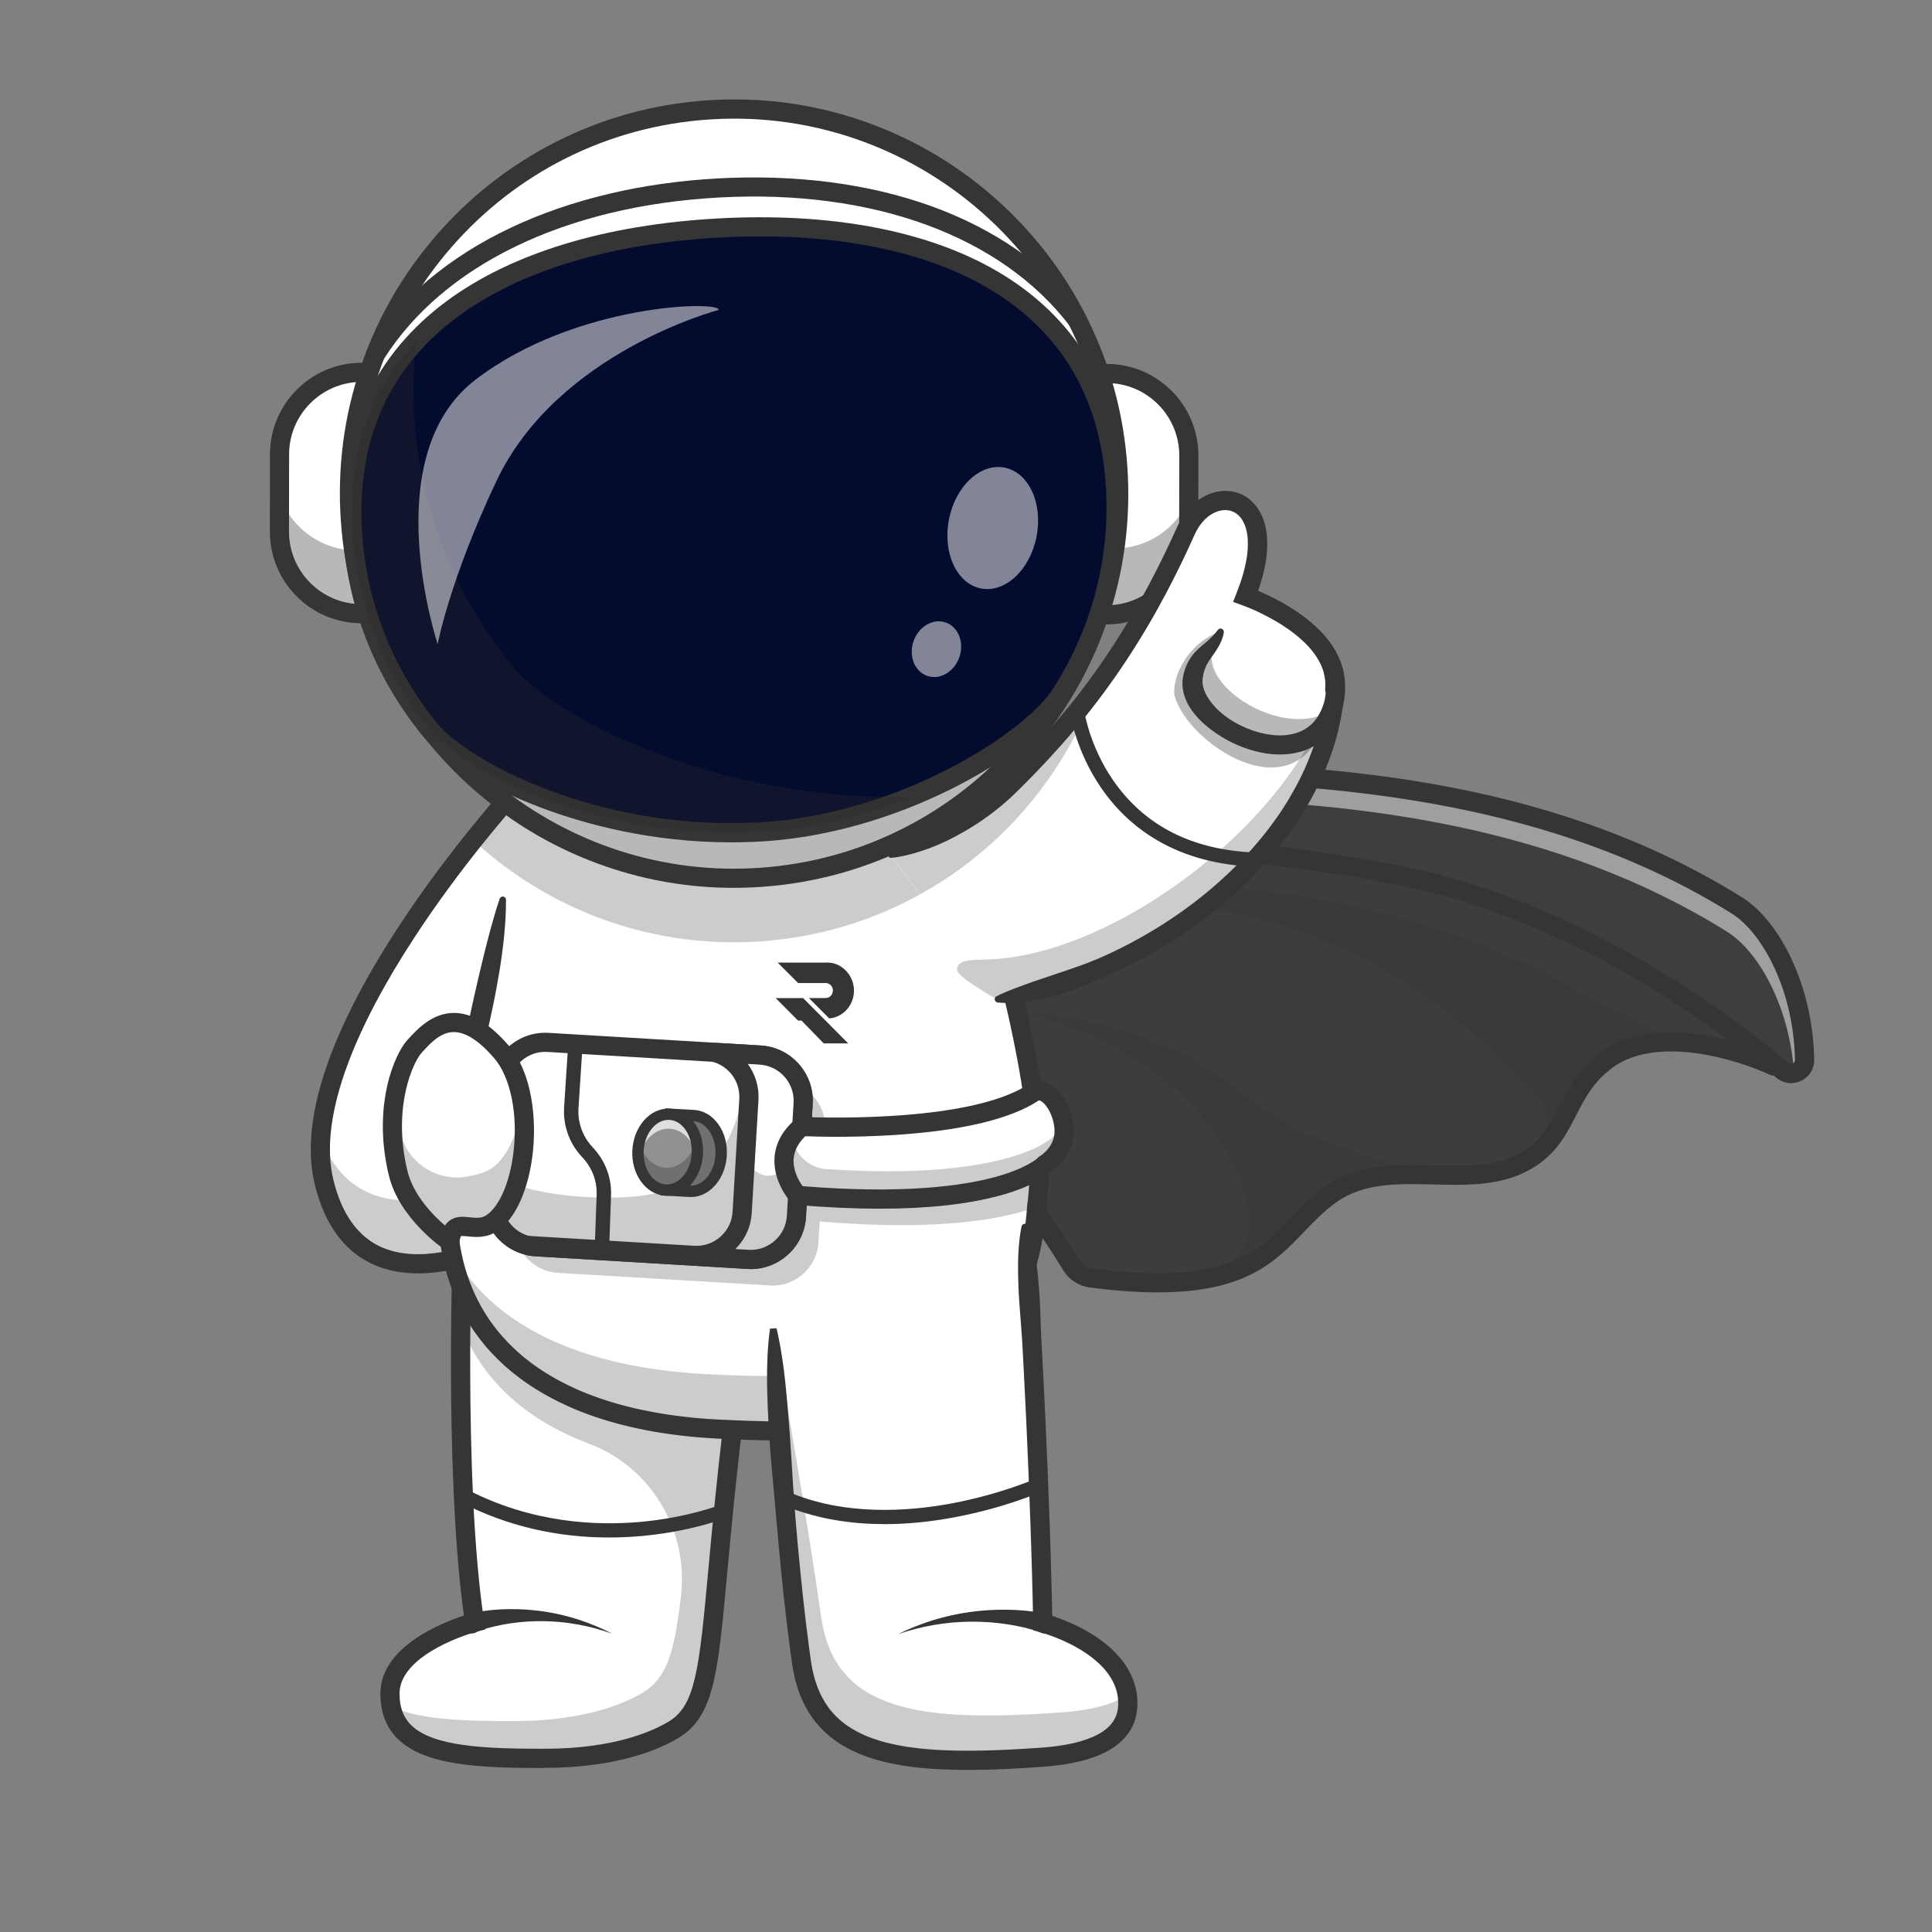 <?xml version="1.0" encoding="UTF-8"?>
<svg id="Layer_1" data-name="Layer 1" xmlns="http://www.w3.org/2000/svg" viewBox="0 0 500 500">
  <rect x="0" y="0" width="500" height="500" fill="#808080" stroke="none"/>
  <defs>
    <style>
      .cls-1 {
        opacity: .7;
      }

      .cls-2 {
        fill: #fff;
      }

      .cls-3 {
        opacity: .5;
      }

      .cls-4 {
        fill: #3e3e3e;
      }

      .cls-5 {
        opacity: .2;
      }

      .cls-6 {
        opacity: .35;
      }

      .cls-7 {
        fill: #353535;
      }

      .cls-8 {
        fill: #030b2f;
      }

      .cls-9 {
        fill: #292929;
      }

      .cls-10 {
        fill: #919191;
      }

      .cls-11 {
        opacity: .25;
      }
    </style>
  </defs>
  <g>
    <path class="cls-4" d="M196.4,266.84c38.35-5.32,73.02,47.66,80.88,60.61,1.09,1.8,2.93,3.01,5.02,3.29,13.86,1.81,23.67,1.56,30.99,.03,0,0,0,0,.01,0,17.14-3.57,20.7-14.11,30.93-21.52,6.94-5.02,15.23-5.39,23.61-5.25t.01,0c9.69,.17,19.53,1.01,27.55-3.86,1.18-.72,2.21-1.48,3.13-2.29,7.54-6.64,7.37-16.19,17.27-23.52,5.09-3.77,11.64-4.91,18.2-4.67,9.98,.35,19.97,3.88,24.81,6.14,1.02,.47,2.16-.42,1.94-1.53l-4.95-25.42-66.29-30.78-173.73-14.66-19.4,63.42Z"/>
    <g class="cls-5">
      <path class="cls-7" d="M196.4,266.84c38.35-5.32,73.02,47.66,80.88,60.61,1.09,1.8,2.93,3.01,5.02,3.29,13.86,1.81,23.67,1.56,30.99,.03,0,0,0,0,.01,0,17.14-3.57,20.7-14.11,30.93-21.52,6.94-5.02,15.23-5.39,23.61-5.25t.01,0c9.69,.17,19.53,1.01,27.55-3.86,1.18-.72,2.21-1.48,3.13-2.29,7.54-6.64,7.37-16.19,17.27-23.52,5.09-3.77,11.64-4.91,18.2-4.67,9.98,.35,19.97,3.88,24.81,6.14,1.02,.47,2.16-.42,1.94-1.53l-4.95-25.42-66.29-30.78-173.73-14.66-19.4,63.42Z"/>
    </g>
    <g class="cls-6">
      <path class="cls-7" d="M323.34,316.6c-.1,7.18-5.12,10.96-10.03,12.93,17.14-3.57,20.7-14.11,30.93-21.52,6.94-5.02,15.23-5.39,23.61-5.25-13.91-2.81-32.45-8.51-46.53-19.95-25.13-20.43-55.3-20.45-55.42-20.45,41.14,10.45,57.65,40.11,57.44,54.24Z"/>
    </g>
    <g class="cls-6">
      <path class="cls-7" d="M294.08,231.31c-.75,6.93,48.17-7.41,103.73,52,3.52,3.77,2.92,9.19,.74,14.55,7.54-6.64,7.37-16.19,17.27-23.52,5.09-3.77,11.64-4.91,18.2-4.67-10.02-5.11-20.99-10.79-31.11-16.22-48.6-26.12-108.35-26.55-108.83-22.13Z"/>
    </g>
    <path class="cls-7" d="M299.7,334.47c-5.09,0-10.94-.4-17.72-1.28-2.84-.37-5.33-2-6.82-4.46-3.86-6.36-14.37-22.66-28.62-36.67-17.55-17.25-34.31-24.91-49.8-22.76l-3.85,.53,21.13-69.05,176.16,14.87,67.83,31.49,5.2,26.66c.28,1.44-.26,2.89-1.42,3.79-1.15,.9-2.69,1.07-4.01,.46-4.29-2-11.53-4.5-18.98-5.5-6.35-.85-15.23-.88-21.5,3.77-4.97,3.69-7.13,7.91-9.42,12.38-2.47,4.84-5.03,9.84-11.17,13.56-7.79,4.73-16.94,4.5-25.79,4.28-9.31-.23-18.1-.44-25.23,4.71-3.13,2.26-5.58,4.82-8.18,7.53-7.41,7.73-15.04,15.68-37.82,15.68Zm-97.88-70.48c7.59,0,15.44,2.02,23.41,6.04,8.14,4.1,16.48,10.32,24.79,18.49,14.65,14.4,25.43,31.12,29.38,37.64,.71,1.17,1.88,1.94,3.22,2.11,34.6,4.52,42.72-3.95,51.31-12.91,2.64-2.75,5.36-5.59,8.85-8.12,8.48-6.14,18.53-5.89,28.25-5.65,8.51,.21,16.55,.41,23.1-3.57,4.94-2.99,6.97-6.97,9.33-11.58,2.33-4.56,4.97-9.73,10.88-14.1,6.11-4.53,14.56-6.11,25.11-4.7,6.97,.93,13.79,3.09,18.48,5.06l-4.31-22.13-64.74-30.06-171.29-14.45-17.74,57.98c.65-.03,1.31-.05,1.97-.05Z"/>
    <path class="cls-4" d="M192.86,193.73c37.32,20.24,163.36-17.69,256.69,40.63,8.62,5.39,17.13,21.06,17.46,39.93,.05,2.97-3.43,4.63-5.71,2.72-12.96-10.87-47.87-37.53-89.9-48.35-53.41-13.75-168.46-13.11-174.53-25.38-2.5-5.05-4.01-9.56-4.01-9.56Z"/>
    <g class="cls-3">
      <path class="cls-2" d="M192.86,193s1.51,4.52,4.01,9.56c.15,.29,.35,.58,.63,.86,44.32,13.34,161.47-17.28,249.5,37.73,7.99,5,15.89,18.85,17.26,35.87,1.51-.33,2.79-1.65,2.75-3.46-.33-18.87-8.84-34.55-17.46-39.93-93.32-58.32-219.36-20.4-256.68-40.63Z"/>
    </g>
    <path class="cls-7" d="M463.52,280.32c-1.36,0-2.7-.48-3.8-1.4-12.92-10.83-47.44-37.17-88.92-47.85-24.88-6.4-63.69-9.7-97.94-12.61-19.47-1.65-37.85-3.21-51.68-5.17-7.46-1.06-13.1-2.16-17.22-3.36-5.29-1.54-8.16-3.25-9.29-5.54-2.54-5.14-4.08-9.68-4.14-9.87l-2.01-5.97,5.54,3c6.03,3.27,14.97,5.16,28.14,5.95,12.17,.73,26.98,.44,42.66,.14,27.59-.53,58.86-1.13,91.07,3,37.54,4.81,68.6,15.16,94.95,31.62,4.84,3.02,9.38,8.69,12.77,15.96,3.67,7.86,5.7,16.86,5.86,26.03,.04,2.36-1.26,4.46-3.39,5.47-.83,.4-1.71,.59-2.59,.59ZM197.34,198.37c.51,1.18,1.1,2.49,1.76,3.82,.07,.14,.83,1.41,6.24,2.98,3.9,1.14,9.3,2.19,16.53,3.21,13.69,1.94,32.01,3.49,51.4,5.14,34.44,2.92,73.47,6.24,98.75,12.74,42.47,10.93,77.7,37.8,90.87,48.85,.42,.36,.85,.24,1.07,.13,.22-.1,.58-.36,.57-.91-.15-8.48-2.01-16.78-5.39-24.01-2.95-6.32-6.93-11.37-10.91-13.86-58.06-36.28-130.44-34.88-183.3-33.87-28.94,.56-52.53,1.01-67.6-4.23Z"/>
    <path class="cls-2" d="M162.91,200.31l-2.9,12.63-5.32,23.09-.29,1.27-7.01,30.41-11.74,50.99s-8.31,5.02-18.39,7.28c-12.73,2.86-28.28,1.34-33.44-20.22-5.94-24.8,17.85-61.31,34.56-83.1,1.42-1.85,2.79-3.59,4.09-5.21,4.12-5.17,7.5-9.1,9.4-11.25,1.07-1.22,1.67-1.87,1.67-1.87l29.37-4.02Z"/>
    <g class="cls-11">
      <path class="cls-7" d="M83.83,305.76c9.25,38.63,51.83,12.94,51.83,12.94l-2.32-16.36s-38.72,23.37-50.34-7.97c-.27,3.99-.03,7.82,.83,11.4Z"/>
    </g>
    <path class="cls-7" d="M108.17,329.55c-4.04,0-7.73-.69-10.99-2.05-7.88-3.3-13.18-10.42-15.76-21.16-2.16-9.02-.79-20.15,4.08-33.08,3.82-10.13,9.79-21.44,17.76-33.6,13.5-20.61,28.32-36.84,28.46-37.01l.6-.66,33.82-4.63-28.3,122.92-.9,.54c-.23,.14-5.76,3.45-13.34,5.97-4.5,1.49-8.79,2.39-12.76,2.67-.9,.06-1.79,.1-2.66,.1Zm26.61-122.89c-2.87,3.21-15.65,17.8-27.41,35.77-7.76,11.85-13.56,22.82-17.24,32.6-4.5,11.97-5.81,22.11-3.89,30.15,2.18,9.11,6.5,15.08,12.84,17.74,2.85,1.19,5.94,1.67,9.07,1.67,10.84,0,22.13-5.75,25.34-7.51l26.2-113.83-24.92,3.41Z"/>
    <path class="cls-2" d="M198.12,311.53c-4.89,28.33-7.79,50.76-9.73,68.57-5.04,46.23-3.64,61.29-14.01,67.55-6.59,3.98-17.75,7.44-33.54,7.42-22.08,0-40.1-1.03-39.91-16.91,.15-12.61,21.89-18.29,21.89-18.29-3.38-22.58-3.79-54.86-3.58-77.15,.15-14.96,.57-25.43,.57-25.43l78.31-5.76Z"/>
    <g class="cls-11">
      <path class="cls-7" d="M198.12,311.53c-2.29,13.28-4.15,25.26-5.67,36.08-.1,.72-.2,1.44-.3,2.15-.1,.72-.2,1.42-.29,2.12-.06,.47-.13,.93-.19,1.39-.06,.44-.13,.88-.18,1.32-.14,1.01-.27,2.02-.4,3.02-.31,2.42-.61,4.77-.9,7.06-.13,1.04-.26,2.06-.38,3.07-.01,.1-.03,.22-.04,.32-.27,2.22-.52,4.36-.76,6.46-.08,.74-.17,1.47-.25,2.2-.1,.84-.19,1.67-.28,2.49-.03,.3-.06,.6-.1,.9-5.04,46.23-3.64,61.29-14.01,67.55-6.59,3.98-17.75,7.44-33.54,7.42-20.35,0-37.26-.87-39.63-13.45,7.3,3.45,18.8,3.79,31.69,3.79,15.79,.01,26.96-3.44,33.54-7.42,6.13-3.7,8.14-10.48,9.81-24.96,1.96-17.04-7.79-33.4-23.85-39.43-17-6.39-28.02-17.11-33.17-30.89,.15-14.96,.57-25.43,.57-25.43l68.63-5.05,9.68-.72Z"/>
    </g>
    <path class="cls-7" d="M140.9,457.56h-.06c-16.67,0-31.04-.59-38.05-7.69-2.94-2.97-4.4-6.92-4.34-11.74,.14-11.92,15.78-18.12,21.61-20.02-2.68-19.42-3.31-45.17-3.35-63.67-.04-20.74,.61-37.08,.62-37.25,.06-1.37,1.21-2.43,2.58-2.38,1.37,.06,2.43,1.21,2.38,2.58-.03,.65-2.57,65.05,2.98,102.1l.33,2.2-2.16,.56c-.05,.01-5.28,1.4-10.4,4.23-4.36,2.41-9.58,6.39-9.64,11.69-.04,3.49,.91,6.17,2.91,8.2,5.65,5.72,19.56,6.21,34.53,6.21h.06c17.84,0,27.83-4.43,32.2-7.07,3.36-2.03,5.3-5.24,6.7-11.1,1.5-6.25,2.35-15.47,3.52-28.22,1.85-20.07,4.63-50.41,12.35-95.11,.23-1.35,1.52-2.25,2.86-2.02,1.35,.23,2.25,1.52,2.02,2.86-7.68,44.5-10.46,74.72-12.3,94.72-1.19,12.96-2.05,22.32-3.64,28.92-1.73,7.19-4.41,11.43-8.96,14.18-4.81,2.91-15.73,7.78-34.77,7.78Z"/>
    <g class="cls-6">
      <path class="cls-7" d="M188.12,369.95c.12-2.3,.26-4.68,.44-7.14-.17,2.46-.33,4.84-.44,7.14Z"/>
    </g>
    <g class="cls-6">
      <path class="cls-7" d="M188.72,360.81c.1-1.34,.22-2.71,.34-4.1-.12,1.39-.24,2.76-.34,4.1Z"/>
    </g>
    <g class="cls-6">
      <path class="cls-7" d="M189.69,350.28c.13-1.28,.28-2.59,.43-3.91-.15,1.32-.29,2.63-.43,3.91Z"/>
    </g>
    <g class="cls-6">
      <path class="cls-7" d="M190.19,345.76c.17-1.5,.36-3.02,.56-4.57-.19,1.55-.38,3.07-.56,4.57Z"/>
    </g>
    <g class="cls-11">
      <path class="cls-7" d="M189.02,374.51c.24-2.09,.49-4.24,.76-6.46-.26,2.22-.52,4.36-.76,6.46Z"/>
    </g>
    <path class="cls-2" d="M268.31,312.25s0,.05,0,.08c-.04,.69-.09,1.37-.15,2.04-1.31,14.77-6.39,25.41-14.41,34.08-4.57,4.97-10.12,9.3-16.46,13.37-14,9-31.4,9.01-49.15,8.14-41.63-1.57-65.05-18.48-70.86-43.96-1.01-4.47-1.49-9.21-1.43-14.17,.04-3.66,.38-7.44,1.01-11.32,.43-2.67,.85-5.32,1.27-7.94,2.24-14.19,4.29-27.87,6.47-42.06,1.27-8.33,2.59-16.82,4.03-25.71,.1-.63,.2-1.24,.3-1.87,.72-4.45,1.45-8.9,2.26-13.2,.22-1.19,.45-2.36,.69-3.52,1.13-5.59,2.4-10.82,3.98-15.34l.18-.24,8.12-11.13c26.46-15.39,100.62-6.21,101.43,5.56,.52,7.66,1.89,15.19,3.61,22.65,.32,1.36,.65,2.72,.99,4.08,.08,.37,.18,.74,.27,1.1,.74,2.73,1.54,5.62,2.38,8.64,0,.03,.02,.07,.03,.1,3.03,10.95,6.54,23.52,9.5,36.16,2.76,11.77,5.05,23.59,6.05,34.2,.02,.17,.03,.33,.05,.49,.67,7.31,.71,14.04-.13,19.76Z"/>
    <g class="cls-11">
      <path class="cls-7" d="M116.79,323.62c4.87,26.8,28.42,44.71,71.34,46.32,17.74,.87,35.15,.86,49.15-8.14,6.34-4.07,11.89-8.4,16.46-13.37,8.39-9.08,13.57-20.32,14.57-36.19,.74-5.05,.8-10.86,.34-17.17-.09,1.02-.22,2.02-.36,2.98-1.04,15.87,.64,27.5-8.03,36.57-4.72,4.97-17.46,8.92-24.02,12.99-14.45,9-32.42,9.01-50.73,8.14-35.93-1.31-58.71-13.34-68.72-32.13Z"/>
    </g>
    <path class="cls-7" d="M135.17,190.37c1.15-2.07,2.37-4.08,3.6-6.09,.62-1,1.24-2,1.87-2.99,.63-.99,1.26-1.98,1.9-2.97l.17-.26,.43-.28c2.19-1.43,4.53-2.56,6.91-3.51,2.38-.95,4.82-1.7,7.28-2.33,4.91-1.25,9.89-2.03,14.88-2.53,4.99-.49,9.98-.69,14.96-.67,4.98,.02,9.96,.24,14.92,.62,4.96,.39,9.91,.93,14.84,1.67,4.93,.75,9.85,1.69,14.72,3.02,2.44,.67,4.87,1.44,7.28,2.43,1.21,.5,2.41,1.05,3.6,1.72,.6,.34,1.19,.71,1.78,1.13,.59,.43,1.18,.9,1.75,1.49,.14,.14,.28,.31,.42,.47,.14,.17,.27,.33,.4,.53,.26,.37,.51,.79,.71,1.27,.2,.47,.35,1.01,.41,1.58l.02,.21v.11s.03,.22,.03,.22l.03,.45,.07,.9,.08,.9,.08,.9,.1,.9c.26,2.39,.6,4.78,1,7.16,.8,4.76,1.84,9.51,3,14.24,.15,.58,.29,1.17,.44,1.75l.48,1.76,.97,3.54,1.97,7.1c2.62,9.48,5.22,18.99,7.55,28.59,1.16,4.8,2.26,9.62,3.26,14.47,1,4.85,1.89,9.73,2.62,14.65,.73,4.92,1.29,9.88,1.55,14.9,.14,2.5,.17,5.03,.11,7.56l-.08,1.9-.02,.48-.04,.48-.08,.95c-.08,1.27-.26,2.55-.42,3.83l.02-.2c-.2,3.17-.58,6.35-1.18,9.5-.6,3.15-1.43,6.27-2.51,9.31-1.09,3.04-2.46,5.99-4.06,8.81-.82,1.4-1.67,2.78-2.61,4.09-.46,.67-.95,1.31-1.43,1.96l-.18,.24-.19,.24-.38,.47c-.26,.31-.5,.63-.76,.94-.53,.61-1.04,1.23-1.59,1.82-.27,.3-.54,.6-.82,.89l-.84,.87c-.14,.14-.28,.29-.42,.43l-.43,.42-.86,.84-.88,.81-.44,.41c-.15,.13-.3,.26-.45,.4-2.39,2.12-4.89,4.09-7.48,5.91-.65,.45-1.29,.91-1.95,1.35l-.98,.66-.99,.65-.49,.32-.25,.16-.26,.16-1.04,.64c-.35,.21-.71,.41-1.06,.61-.18,.1-.35,.2-.53,.3l-.54,.28-.54,.28-.27,.14-.27,.13-1.1,.53c-.74,.33-1.48,.68-2.23,.97-.75,.32-1.51,.59-2.27,.87-.77,.26-1.53,.53-2.3,.76-.77,.25-1.55,.45-2.33,.67-.78,.19-1.56,.4-2.34,.56-.78,.18-1.57,.33-2.36,.48-.79,.14-1.57,.28-2.36,.4-.79,.13-1.58,.22-2.37,.33-.79,.09-1.58,.19-2.37,.25-1.58,.15-3.16,.26-4.74,.34-6.31,.31-12.58,.11-18.76-.18-1.55-.07-3.11-.13-4.68-.24-.78-.04-1.57-.11-2.35-.17l-1.17-.09-1.17-.11c-3.13-.3-6.26-.7-9.37-1.23-6.22-1.06-12.39-2.6-18.36-4.85-.37-.14-.75-.28-1.12-.43l-1.11-.45-.55-.23-.55-.24-1.1-.48c-1.45-.66-2.9-1.35-4.31-2.11-1.42-.74-2.8-1.56-4.17-2.41-.68-.44-1.36-.86-2.02-1.33-.33-.23-.67-.45-.99-.69l-.98-.71c-1.29-.97-2.55-1.98-3.76-3.06l-.45-.4-.44-.42c-.29-.28-.59-.55-.88-.84l-.86-.86c-.14-.14-.29-.29-.42-.44l-.42-.44c-.56-.58-1.09-1.2-1.62-1.81-.51-.63-1.04-1.25-1.53-1.9-.5-.64-.97-1.3-1.45-1.96-.45-.68-.92-1.34-1.34-2.04-.44-.68-.84-1.39-1.25-2.1-.38-.72-.78-1.43-1.13-2.16-.37-.72-.7-1.47-1.04-2.21-.31-.75-.64-1.49-.92-2.25-.3-.75-.56-1.52-.82-2.29-.13-.38-.24-.77-.36-1.16-.06-.19-.12-.39-.18-.58l-.16-.58c-.45-1.56-.8-3.14-1.1-4.72l-.22-1.19-.18-1.19c-.07-.4-.11-.8-.16-1.2-.05-.4-.11-.8-.14-1.2l-.12-1.2c-.04-.4-.06-.8-.09-1.2-.06-.8-.09-1.6-.12-2.4-.04-1.6-.05-3.21,.02-4.8,.02-.8,.08-1.6,.12-2.39,.03-.4,.06-.8,.09-1.19,.03-.4,.06-.8,.11-1.19l.13-1.19c.04-.4,.1-.79,.15-1.19,.05-.39,.1-.79,.16-1.18l.18-1.18c.06-.4,.12-.78,.19-1.16l.19-1.15,.39-2.3c.26-1.53,.54-3.06,.81-4.59l.86-4.58,.9-4.57,.92-4.56,1.84-9.1c.62-3.03,1.25-6.05,1.92-9.06l.5-2.26,.52-2.25c.34-1.5,.69-3,1.05-4.5,.35-1.5,.71-2.99,1.09-4.49,.37-1.5,.76-2.99,1.16-4.48,.4-1.49,.81-2.98,1.25-4.47,.43-1.49,.88-2.98,1.4-4.45h0c.15-.45,.63-.67,1.07-.52,.34,.12,.56,.44,.56,.78,.01,1.57-.04,3.13-.12,4.69-.09,1.56-.22,3.11-.36,4.66-.15,1.55-.34,3.09-.54,4.63-.21,1.54-.44,3.08-.69,4.61-.26,1.53-.53,3.06-.81,4.58-.29,1.52-.58,3.05-.9,4.56-.63,3.03-1.31,6.05-2,9.06-.69,3.01-1.39,6.01-2.05,9.02-.17,.75-.33,1.5-.49,2.26l-.47,2.26-.9,4.52-.85,4.53c-.27,1.51-.55,3.02-.8,4.54l-.38,2.27-.19,1.14c-.06,.38-.13,.76-.18,1.13l-.17,1.11c-.06,.37-.1,.74-.15,1.11-.05,.37-.1,.74-.14,1.11l-.12,1.12c-.04,.37-.07,.74-.1,1.12-.03,.37-.06,.74-.09,1.12-.04,.75-.1,1.49-.11,2.24-.07,1.49-.05,2.98-.02,4.47,.03,.74,.05,1.48,.12,2.22,.03,.37,.04,.74,.08,1.11l.11,1.11c.03,.37,.09,.73,.13,1.1,.05,.37,.09,.73,.15,1.1l.17,1.1,.2,1.09c.28,1.45,.6,2.89,1.01,4.3l.15,.53c.05,.18,.11,.35,.16,.53,.11,.35,.22,.7,.33,1.05,.24,.69,.47,1.39,.74,2.07,.25,.69,.55,1.36,.83,2.04,.31,.67,.6,1.34,.93,1.99,.32,.66,.68,1.3,1.02,1.95,.37,.63,.73,1.27,1.12,1.89,.38,.63,.8,1.23,1.2,1.84,.43,.59,.85,1.19,1.3,1.77,.44,.59,.92,1.14,1.38,1.71,.49,.55,.96,1.11,1.47,1.64l.38,.4c.12,.14,.25,.27,.38,.4l.78,.78c.26,.26,.53,.5,.8,.76l.4,.38,.41,.37c1.09,.99,2.25,1.9,3.42,2.79l.89,.65c.3,.22,.61,.42,.91,.63,.6,.43,1.23,.82,1.85,1.22,1.26,.78,2.54,1.54,3.86,2.23,1.31,.71,2.66,1.34,4.01,1.96l1.03,.45,.51,.22,.52,.21,1.04,.42c.35,.14,.7,.27,1.05,.4,5.6,2.12,11.48,3.59,17.44,4.6,2.98,.51,5.99,.9,9.01,1.19l1.13,.11,1.14,.09c.76,.06,1.51,.12,2.27,.16,1.52,.1,3.04,.16,4.58,.23l2.31,.1,2.3,.09c1.53,.05,3.06,.09,4.58,.12,3.05,.04,6.09,.02,9.11-.13,6.03-.3,12.01-1.09,17.65-2.82,.71-.21,1.4-.46,2.1-.69,.69-.26,1.38-.5,2.06-.79,.68-.27,1.35-.58,2.02-.88l.99-.48,.25-.12,.24-.13,.48-.26,.48-.26c.16-.09,.32-.18,.48-.27,.32-.18,.64-.36,.95-.55l.93-.58,.23-.14,.24-.16,.48-.31,.95-.62,.94-.64c.63-.42,1.24-.86,1.86-1.29,4.91-3.49,9.48-7.41,13.28-11.94,.24-.28,.47-.57,.7-.86l.35-.43,.17-.22,.17-.22c.44-.59,.89-1.17,1.31-1.78,.86-1.2,1.63-2.45,2.38-3.72,1.46-2.55,2.7-5.23,3.69-8.01,1.98-5.56,3.03-11.47,3.41-17.46v-.04s.02-.16,.02-.16c.14-1.16,.31-2.32,.38-3.5l.07-.88,.03-.44,.02-.44,.07-1.78c.05-2.38,.03-4.77-.11-7.18-.25-4.8-.78-9.62-1.5-14.42-.71-4.8-1.59-9.6-2.57-14.37-.98-4.78-2.07-9.54-3.22-14.3-2.31-9.51-4.89-18.97-7.51-28.43l-1.97-7.11-.98-3.57-.49-1.8c-.16-.6-.3-1.22-.46-1.82-1.18-4.81-2.25-9.68-3.08-14.61-.41-2.46-.76-4.95-1.04-7.44l-.1-.94-.09-.94-.09-.94-.07-.94-.04-.47-.02-.24v-.12s-.01-.01-.01-.02c0-.04-.01-.1-.06-.19-.04-.09-.09-.2-.19-.34-.04-.06-.11-.13-.15-.2-.07-.07-.12-.14-.2-.22-.28-.3-.65-.6-1.05-.89-.41-.29-.86-.57-1.33-.84-.95-.53-1.98-1.02-3.05-1.45-2.14-.88-4.4-1.6-6.7-2.23-4.61-1.26-9.36-2.17-14.15-2.9-4.79-.72-9.62-1.22-14.46-1.53-2.42-.16-4.85-.26-7.27-.33-2.42-.06-4.85-.08-7.27-.06-4.84,.05-9.68,.27-14.48,.7-4.8,.43-9.57,1.07-14.23,2.07-2.33,.51-4.62,1.1-6.87,1.81-1.12,.36-2.23,.75-3.31,1.17-1.08,.43-2.14,.9-3.18,1.42l.6-.54c-.74,.91-1.49,1.82-2.25,2.72-.75,.9-1.51,1.8-2.28,2.69-1.54,1.78-3.09,3.56-4.7,5.28-.31,.34-.84,.35-1.18,.04-.28-.27-.34-.69-.16-1.01Z"/>
    <path class="cls-7" d="M157.65,397.9c-4.5,0-8.94-.33-13.28-.99-8.93-1.36-17.44-4.13-25.29-8.23-.9-.47-1.24-1.57-.78-2.47,.47-.9,1.57-1.24,2.47-.78,16.95,8.84,33.9,9.46,45.14,8.42,12.25-1.13,20.57-4.42,20.65-4.45,.94-.38,2,.08,2.38,1.02,.38,.94-.08,2-1.02,2.38-.35,.14-8.81,3.49-21.55,4.69-2.93,.27-5.84,.41-8.74,.41Z"/>
    <path class="cls-2" d="M200.13,343.89c-.15-2.11,2.37,52.08,7.29,86.31,3.53,24.57,26.03,27.12,62.01,24.57,13.24-.94,23.39-4.89,22.37-15.36-1.37-14.06-21.96-19.39-21.96-19.39,0,0-.61-42.66-4.65-102.71"/>
    <g class="cls-11">
      <path class="cls-7" d="M200.12,343.85c0,.93,2.52,53.07,7.3,86.35,3.53,24.57,26.03,27.12,62.01,24.57,13.25-.93,23.39-4.88,22.37-15.35-.03-.24-.05-.48-.09-.72-4.08,2.67-10.18,3.99-17.14,4.48-35.98,2.55-58.49,0-62.02-24.57-3.66-25.44-9.6-59.69-12.36-74.74l-.07,.03s0-.03,0-.05Z"/>
    </g>
    <path class="cls-7" d="M199.3,343.95s-.01-.06,0,0c3.33-.19,.93-.08,1.68-.09l.03,.1c.02,.07,.03,.14,.05,.21l.1,.43c.07,.29,.13,.57,.19,.86,.12,.57,.24,1.15,.35,1.72,.22,1.15,.42,2.3,.6,3.45,.37,2.3,.67,4.61,.92,6.92,.13,1.15,.24,2.31,.34,3.47l.16,1.73,.15,1.73c.2,2.31,.38,4.62,.55,6.94,.33,4.63,.59,9.26,.89,13.89,.16,2.31,.32,4.63,.5,6.94,.19,2.31,.39,4.62,.6,6.93,.85,9.23,1.8,18.45,3.03,27.61l.24,1.72,.12,.86,.06,.43,.06,.41c.16,1.08,.38,2.14,.64,3.19,.52,2.09,1.26,4.09,2.24,5.94,.98,1.84,2.22,3.52,3.7,4.97,1.48,1.45,3.19,2.68,5.05,3.69,1.87,1.02,3.88,1.82,5.97,2.46,2.09,.64,4.26,1.12,6.47,1.49,2.21,.36,4.45,.62,6.71,.79,2.26,.18,4.53,.27,6.82,.32,4.57,.08,9.16-.04,13.77-.27,2.3-.11,4.61-.25,6.91-.41,1.17-.08,2.27-.16,3.39-.27,1.11-.12,2.22-.26,3.32-.43,1.09-.18,2.17-.39,3.24-.64,1.06-.25,2.09-.55,3.09-.91,1.99-.7,3.86-1.63,5.27-2.87,1.42-1.23,2.35-2.74,2.7-4.5,.18-.88,.22-1.82,.15-2.79-.06-.97-.25-1.92-.54-2.84-.59-1.85-1.63-3.58-2.97-5.13-1.34-1.55-2.98-2.92-4.76-4.13-1.78-1.21-3.72-2.26-5.72-3.17-1-.45-2.03-.87-3.06-1.26-.52-.19-1.04-.37-1.56-.55-.26-.09-.52-.17-.78-.25l-.38-.11-.35-.1-1.83-.51-.03-1.85c-.07-4.26-.18-8.54-.3-12.82l-.19-6.41-.21-6.41c-.3-8.55-.65-17.11-1.04-25.66l-.31-6.41c-.1-2.14-.21-4.27-.32-6.41-.23-4.27-.41-8.55-.75-12.82l-.25-3.2c-.08-1.07-.17-2.13-.24-3.2-.15-2.13-.24-4.27-.28-6.41-.04-2.14-.04-4.29,.09-6.44,.07-1.08,.15-2.15,.28-3.24,.13-1.08,.28-2.16,.53-3.25h0c.1-.47,.57-.76,1.03-.65,.29,.07,.52,.28,.62,.54,.38,1.05,.68,2.1,.94,3.16,.27,1.06,.49,2.12,.7,3.18,.4,2.12,.7,4.25,.91,6.39,.22,2.13,.39,4.27,.5,6.41,.12,2.14,.17,4.29,.25,6.43,.04,1.07,.08,2.14,.13,3.21,.05,1.07,.11,2.14,.17,3.21l.34,6.42c.11,2.14,.22,4.28,.32,6.42l.31,6.43c.39,8.57,.74,17.14,1.04,25.71l.21,6.43,.19,6.43c.12,4.29,.23,8.57,.3,12.88l-1.86-2.36,.26,.07,.23,.07,.45,.13c.3,.09,.59,.18,.88,.28,.58,.19,1.16,.39,1.73,.61,1.14,.42,2.27,.89,3.39,1.39,2.22,1.01,4.39,2.18,6.46,3.58,2.06,1.4,4.03,3.03,5.73,4.99,.85,.98,1.63,2.04,2.3,3.2,.68,1.15,1.23,2.38,1.65,3.67,.41,1.29,.68,2.63,.76,3.99,.1,1.34,.05,2.75-.24,4.15-.28,1.4-.81,2.78-1.56,4.02-.75,1.24-1.7,2.33-2.74,3.23-1.05,.91-2.18,1.65-3.34,2.27-1.16,.62-2.34,1.12-3.54,1.54-1.19,.42-2.39,.76-3.59,1.05-1.2,.28-2.4,.52-3.6,.71-1.2,.19-2.4,.34-3.6,.47-1.19,.12-2.41,.21-3.56,.29-2.33,.16-4.67,.3-7.01,.42-4.68,.23-9.38,.36-14.11,.27-2.36-.05-4.73-.14-7.11-.33-2.37-.18-4.76-.45-7.13-.85-2.38-.4-4.76-.92-7.11-1.64-2.35-.72-4.67-1.64-6.89-2.85-2.22-1.2-4.32-2.71-6.16-4.52-1.84-1.81-3.39-3.91-4.59-6.17-1.2-2.26-2.08-4.65-2.67-7.07-.3-1.21-.55-2.43-.73-3.64l-.07-.45-.06-.43-.12-.87-.24-1.74c-1.25-9.27-2.21-18.54-3.06-27.82l-1.25-13.92c-.42-4.64-.85-9.28-1.15-13.92-.16-2.32-.28-4.65-.38-6.97l-.07-1.74-.06-1.75c-.04-1.16-.07-2.33-.08-3.49-.02-2.33,.02-4.66,.13-7,.06-1.17,.13-2.34,.24-3.51,.05-.59,.11-1.17,.18-1.76,.04-.29,.07-.59,.11-.88l.06-.44c.01-.07,.02-.15,.03-.22l.02-.12c.75-.04-1.66,0,1.68-.18,0,.1,0,.08,0,.11,0,.23-.19,.41-.42,.41-.03,0-.06,0-.09-.01l-1.13-.28Z"/>
    <path class="cls-7" d="M228.84,394.43c-1.1,0-2.18-.02-3.26-.06-8.58-.34-16.45-2.05-23.39-5.08-.93-.41-1.35-1.48-.94-2.41,.41-.93,1.48-1.35,2.41-.94,14.8,6.47,31.5,5.25,42.9,3.09,12.42-2.36,21.37-6.29,21.46-6.33,.92-.41,2.01,0,2.42,.93,.41,.92,0,2.01-.93,2.42-.38,.17-9.43,4.15-22.26,6.58-6.36,1.21-12.54,1.82-18.41,1.82Z"/>
    <path class="cls-7" d="M122.05,417.51c.08-.02,.13-.03,.19-.05l.16-.04,.31-.07c.21-.05,.41-.08,.61-.12,.4-.08,.8-.14,1.2-.21,.8-.12,1.59-.22,2.38-.31,1.58-.16,3.16-.25,4.73-.27,3.15-.04,6.28,.18,9.35,.65,.77,.11,1.53,.26,2.3,.4,.38,.07,.76,.16,1.14,.24l.57,.12,.56,.14c1.51,.35,2.99,.79,4.45,1.25,2.92,.97,5.75,2.16,8.45,3.56-2.87-1.02-5.8-1.81-8.76-2.36-1.48-.26-2.97-.49-4.46-.62l-.56-.06-.56-.04c-.37-.03-.74-.06-1.12-.08-.75-.03-1.49-.07-2.23-.08-2.97-.05-5.94,.15-8.84,.59-1.45,.22-2.89,.5-4.3,.84-.7,.17-1.4,.36-2.09,.57-.34,.1-.68,.21-1.01,.32-.16,.06-.33,.11-.49,.17-.08,.03-.16,.06-.23,.09l-.11,.04s-.08,.03-.08,.04c-1.13,.86-2.74,.64-3.59-.49-.86-1.13-.64-2.74,.49-3.59,.26-.2,.54-.34,.84-.42l.71-.2Z"/>
    <path class="cls-7" d="M269.09,422.39s-.06-.02-.09-.04l-.12-.04-.25-.09c-.17-.06-.35-.12-.52-.17-.35-.11-.71-.22-1.07-.33-.73-.21-1.46-.4-2.21-.57-1.49-.34-3-.63-4.53-.85-3.06-.44-6.17-.65-9.3-.61-3.13,.03-6.26,.33-9.37,.86-3.11,.55-6.19,1.33-9.21,2.36,2.86-1.41,5.84-2.6,8.92-3.57,3.08-.94,6.25-1.67,9.47-2.12,3.22-.47,6.49-.67,9.78-.63,1.64,.02,3.29,.11,4.94,.27,.83,.09,1.65,.18,2.48,.31,.42,.06,.83,.13,1.25,.21,.21,.04,.42,.08,.64,.12l.32,.07,.17,.04c.06,.01,.11,.03,.19,.05l.47,.13c1.35,.37,2.14,1.75,1.78,3.1-.37,1.35-1.75,2.14-3.1,1.78-.23-.06-.45-.16-.64-.27Z"/>
    <g class="cls-1">
      <ellipse class="cls-2" cx="140.41" cy="162.43" rx="6.94" ry="8.08" transform="translate(-49.45 62.18) rotate(-21.32)"/>
    </g>
    <circle class="cls-2" cx="127.82" cy="296.85" r="10.41"/>
    <g class="cls-6">
      <path class="cls-7" d="M117.42,296.85c0,5.75,4.66,10.41,10.4,10.41s10.41-4.66,10.41-10.41c0-1.59-.36-3.1-1-4.45-1.67,3.51-5.26,5.95-9.41,5.95s-7.74-2.44-9.4-5.95c-.65,1.35-1,2.86-1,4.45Z"/>
    </g>
    <path class="cls-7" d="M127.82,309.73c-7.11,0-12.89-5.78-12.89-12.89s5.78-12.89,12.89-12.89,12.89,5.78,12.89,12.89-5.78,12.89-12.89,12.89Zm0-20.81c-4.37,0-7.93,3.56-7.93,7.93s3.56,7.93,7.93,7.93,7.93-3.56,7.93-7.93-3.56-7.93-7.93-7.93Z"/>
    <g class="cls-11">
      <path class="cls-7" d="M268.31,312.25s0,.05,0,.08c-8.45,3.13-25.13,6.41-56.17,3.78l-.33,5.45c-.38,6.5-6.03,11.51-12.52,11.12l-54.92-3.27c-6.5-.39-11.52-6.02-11.13-12.53l.36-6.07,1.38-23.15c.38-6.51,6.02-11.52,12.53-11.13l54.91,3.27c.81,.05,1.59,.17,2.35,.38,5.32,1.42,9.11,6.45,8.77,12.15l-.35,5.95h0s36.25,1.86,55.2-6.28c.02,.17,.03,.33,.05,.49,.67,7.31,.71,14.04-.13,19.76Z"/>
    </g>
    <path class="cls-2" d="M138.67,322.66l54.92,3.27c6.5,.39,12.14-4.61,12.53-11.12l1.74-29.23c.34-5.7-3.46-10.73-8.77-12.15-.75-.21-1.54-.33-2.35-.38l-54.91-3.27c-6.51-.39-12.15,4.61-12.53,11.12l-1.38,23.15-.36,6.08c-.39,6.51,4.62,12.14,11.12,12.53Z"/>
    <g class="cls-11">
      <path class="cls-7" d="M138.67,322.66l54.92,3.27c6.5,.39,12.14-4.61,12.53-11.12l1.74-29.23c.34-5.7-3.46-10.73-8.77-12.15-3.24,1.89-5.3,3.09-5.3,3.09-4.07,23.3-11.45,34.6-40.61,33.34-12.59-.55-20.41-2.94-25.26-5.81l-.36,6.08c-.39,6.51,4.62,12.14,11.12,12.53Z"/>
    </g>
    <path class="cls-7" d="M194.3,328.43c-.29,0-.57,0-.86-.03h0l-54.92-3.27c-7.89-.47-13.92-7.27-13.45-15.15l1.74-29.23c.23-3.81,1.93-7.31,4.8-9.85,2.87-2.55,6.55-3.82,10.35-3.6l54.92,3.27c3.81,.23,7.31,1.93,9.85,4.8,2.55,2.87,3.82,6.55,3.6,10.35l-1.74,29.23c-.45,7.6-6.78,13.48-14.29,13.48Zm-.57-4.98c2.48,.15,4.89-.69,6.77-2.36,1.88-1.67,2.99-3.95,3.14-6.44l1.74-29.23c.15-2.48-.69-4.89-2.36-6.77-1.67-1.88-3.95-2.99-6.44-3.14l-54.92-3.27c-2.48-.15-4.89,.69-6.77,2.36-1.88,1.67-2.99,3.95-3.14,6.44l-1.74,29.23c-.31,5.16,3.64,9.6,8.79,9.91l54.92,3.27h0Z"/>
    <path class="cls-2" d="M136.48,322.32c.7,.19,1.43,.31,2.19,.35l54.92,3.27c4.76,.28,9.06-2.32,11.17-6.31,.77-1.45,1.25-3.08,1.35-4.81l.78-12.98,.26-4.28,.71-11.96c.39-6.51-4.62-12.14-11.12-12.53l-11.87-.7c5.41,1.36,9.29,6.43,8.95,12.18l-.93,15.79-.8,13.45c-.39,6.5-6.03,11.51-12.53,11.12l-43.07-2.57Z"/>
    <g class="cls-11">
      <path class="cls-7" d="M136.48,322.32c.7,.19,1.43,.31,2.19,.35l54.92,3.27c6.5,.39,12.14-4.61,12.52-11.12l1.03-17.27c-1.56,2.97-4.27,6.57-8.26,6.72-2.19,.09-4.24-1.6-6-3.94l-.8,13.45c-.39,6.5-6.03,11.51-12.53,11.12l-43.07-2.57Z"/>
    </g>
    <path class="cls-7" d="M194.31,328.43c-.29,0-.58,0-.87-.03l-54.92-3.27c-.89-.05-1.8-.19-2.68-.42l.78-4.87,43.07,2.57c2.48,.15,4.88-.69,6.76-2.35,1.88-1.67,2.99-3.95,3.14-6.44l1.74-29.23c.27-4.49-2.71-8.54-7.07-9.64l.75-4.88,11.86,.7c7.89,.47,13.92,7.27,13.45,15.16l-1.74,29.23c-.22,3.81-1.93,7.31-4.8,9.86-2.65,2.35-5.99,3.62-9.48,3.62Zm-4.01-5.18l3.44,.2c2.48,.15,4.88-.69,6.76-2.35,1.88-1.67,2.99-3.95,3.14-6.44h0s1.74-29.23,1.74-29.23c.31-5.15-3.64-9.6-8.8-9.91l-3.06-.18c1.93,2.62,2.97,5.9,2.77,9.34l-1.74,29.23c-.21,3.56-1.71,6.85-4.25,9.34Z"/>
    <path class="cls-10" d="M171.28,298.1c-.06,1.08,.99,9.89,.99,9.89,0,0,2.76,.15,6.16,.33,4.24,.23,7.92-3.98,8.21-9.4,.29-5.42-2.91-9.99-7.15-10.22-2.86-.15-6.16-.33-6.16-.33,0,0-1.95,7.97-2.05,9.73Z"/>
    <g class="cls-6">
      <path class="cls-7" d="M171.28,298.1c-.06,1.08,.99,9.89,.99,9.89,0,0,2.76,.15,6.16,.33,4.24,.23,7.92-3.98,8.21-9.4,.29-5.42-2.91-9.99-7.15-10.22-2.86-.15-6.16-.33-6.16-.33,0,0-1.95,7.97-2.05,9.73Z"/>
    </g>
    <path class="cls-7" d="M178.76,309.79c-.14,0-.28,0-.41-.01l-7.39-.4-.15-1.22c-.25-2.1-1.06-9.02-1-10.14,.1-1.85,1.88-9.17,2.09-10l.29-1.18,7.37,.4c2.51,.13,4.78,1.48,6.4,3.79,1.54,2.2,2.3,5.03,2.14,7.98s-1.22,5.68-2.98,7.7c-1.75,2-3.99,3.09-6.35,3.09Zm-5.19-3.2l4.93,.26c1.59,.08,3.16-.65,4.4-2.08,1.34-1.53,2.14-3.64,2.26-5.93,.12-2.29-.45-4.47-1.61-6.14-1.09-1.55-2.56-2.46-4.15-2.54l-4.94-.27c-.73,3.05-1.67,7.23-1.72,8.28-.02,.59,.39,4.54,.84,8.42Zm-2.3-8.49h0Z"/>
    <ellipse class="cls-10" cx="172.8" cy="298.18" rx="9.82" ry="7.69" transform="translate(-134.23 454.73) rotate(-86.92)"/>
    <g class="cls-6">
      <path class="cls-7" d="M172.27,307.99c4.24,.23,7.91-3.98,8.2-9.39,.06-1.24-.05-2.45-.32-3.56-1.02,4.3-4.25,7.36-7.88,7.17-3.27-.18-5.92-2.93-6.83-6.67-.17,.71-.28,1.46-.32,2.22-.29,5.42,2.91,9.99,7.15,10.22Z"/>
    </g>
    <g class="cls-1">
      <path class="cls-2" d="M165.24,300.32c.72-4.83,4.15-8.41,8.08-8.2,3.55,.19,6.38,3.43,7.03,7.67,.06-.39,.1-.79,.12-1.2,.29-5.42-2.91-9.99-7.15-10.22-4.24-.23-7.92,3.98-8.2,9.39-.05,.88,0,1.74,.12,2.56Z"/>
    </g>
    <path class="cls-7" d="M172.6,309.46c-.14,0-.28,0-.41-.01-5.04-.27-8.87-5.55-8.54-11.76,.16-2.95,1.22-5.68,2.98-7.7,1.85-2.12,4.26-3.21,6.77-3.08,2.51,.13,4.78,1.48,6.4,3.79,1.54,2.2,2.3,5.03,2.14,7.98-.16,2.95-1.22,5.68-2.98,7.7-1.75,2-3.99,3.09-6.35,3.09Zm.39-19.64c-1.51,0-2.97,.73-4.15,2.09-1.34,1.53-2.14,3.64-2.26,5.93h0c-.25,4.6,2.34,8.5,5.77,8.68,1.59,.08,3.16-.65,4.4-2.08,1.34-1.53,2.14-3.64,2.26-5.93,.12-2.29-.45-4.47-1.61-6.14-1.09-1.55-2.56-2.46-4.15-2.54-.08,0-.17,0-.25,0Zm-7.88,7.94h0Z"/>
    <path class="cls-7" d="M155.76,325.33s-.05,0-.07,0c-1.03-.04-1.83-.9-1.79-1.92l.51-14.19c.12-3.46-1.08-6.78-3.39-9.36l-.72-.8c-3.03-3.39-4.61-7.93-4.31-12.47l1.07-16.48c.07-1.02,.95-1.8,1.98-1.74,1.02,.07,1.8,.95,1.74,1.98l-1.07,16.48c-.23,3.55,1,7.1,3.37,9.75l.72,.8c2.95,3.3,4.49,7.55,4.34,11.98l-.51,14.19c-.04,1-.86,1.79-1.86,1.79Z"/>
    <path class="cls-2" d="M275.34,293.74c-.52,5.07-4.98,7.62-4.98,7.62,0,0-11.46,12.43-63.91,8,0,0-8.65-9.53,1.06-17.84,0,0,43.05,2.22,59.84-8.71,3.87-2.52,8.59,5.08,7.99,10.94Z"/>
    <g class="cls-11">
      <path class="cls-7" d="M275.34,293.75c-.52,5.07-4.99,7.62-4.99,7.62,0,0-11.46,12.44-63.91,8,0,0-7.01-7.73-1.31-15.34,0,.05,0,.09,.01,.14,.39,4.55,4.15,8.08,8.71,8.39,48.02,3.22,58.71-8.39,58.71-8.39,0,0,1.44-.82,2.78-2.47,.07,.69,.07,1.39,0,2.06Z"/>
    </g>
    <path class="cls-7" d="M227.69,312.81c-6.6,0-13.76-.32-21.46-.98l-.97-.08-.66-.72c-.19-.21-4.56-5.11-4.16-11.38,.24-3.75,2.07-7.11,5.45-10.01l.75-.64,.99,.05c.42,.02,42.44,2.05,58.36-8.32,1.85-1.2,4.06-1.19,6.07,.03,3.62,2.21,6.25,8.27,5.75,13.24-.56,5.48-4.72,8.56-5.91,9.33-1.01,.94-4.61,3.77-13.18,6.09-8.32,2.26-18.71,3.39-31.03,3.39Zm-19.96-5.83c26.08,2.11,41.4-.1,49.7-2.34,8.36-2.27,11.09-4.92,11.11-4.95l.27-.3,.31-.17c.18-.11,3.39-2.12,3.75-5.72l2.47,.25-2.47-.25c.34-3.35-1.58-7.39-3.4-8.5-.49-.3-.63-.2-.78-.11-7.32,4.77-19.91,7.75-37.41,8.86-10.71,.68-19.85,.42-22.87,.3-1.87,1.81-2.88,3.78-3.02,5.88-.21,3.06,1.43,5.8,2.33,7.06Z"/>
    <path class="cls-2" d="M107.25,270.84c3.85-4.17,10.72-12.27,22.52,1.38,9.4,10.88,6.93,37.66-2.33,44.22-4.96,3.52-10.2-2.51-11.03,4.86,0,0-10.86-7.31-13.38-17.7-4.21-17.37,1.59-29.92,4.21-32.76Z"/>
    <g class="cls-11">
      <path class="cls-7" d="M127.44,316.44c-4.96,3.52-10.2-2.52-11.03,4.86,0,0-10.85-7.3-13.38-17.69-1.79-7.37-1.77-13.88-.95-19.15,.23,1.59,.74,3.2,.95,4.91,.15,1.24,.35,2.41,.57,3.52,1.63,8.01,9.53,13.13,17.55,11.56,2.22-.43,4.47-.95,6.29-2.24,3.95-2.81,6.67-9.3,7.75-16.67,1.85,11.97-1.31,26.33-7.75,30.9Z"/>
    </g>
    <path class="cls-7" d="M116.41,323.78c-.49,0-.97-.14-1.38-.42-.48-.32-11.69-7.97-14.4-19.17-2.39-9.88-1.58-17.93-.47-22.95,1.37-6.18,3.69-10.37,5.26-12.08,0,0,0,0,0,0l.27-.29c2.34-2.55,6.26-6.81,11.95-6.72,4.57,.07,9.15,2.83,14.01,8.45,6.21,7.18,7.26,19.32,6.17,28.29-.51,4.21-1.53,8.17-2.93,11.44-1.59,3.7-3.61,6.44-6,8.13-2.86,2.03-5.83,1.72-7.79,1.52-.59-.06-1.48-.15-1.79-.07-.07,.11-.29,.53-.42,1.67-.1,.86-.64,1.61-1.42,1.97-.33,.15-.69,.23-1.04,.23Zm-7.34-51.26c-1.01,1.09-2.92,4.6-4.07,9.78-1,4.51-1.73,11.76,.44,20.71,1.52,6.28,6.56,11.44,9.72,14.15,.43-.65,1.01-1.24,1.8-1.65,1.52-.79,3.17-.62,4.63-.47,1.65,.17,3.07,.32,4.41-.63,3.32-2.35,5.96-8.53,6.88-16.13,1.21-9.94-.76-19.54-5-24.45-3.82-4.42-7.3-6.69-10.33-6.73-3.47-.06-6.1,2.81-8.22,5.12l-.27,.3h0Z"/>
    <g class="cls-11">
      <path class="cls-7" d="M230.45,221.2l7.6,10.3c-12.29,6.8-26.23,11.08-41.17,12.12-14.96,1.04-29.36-1.28-42.49-6.32-9.21-3.53-17.78-8.39-25.48-14.38-2.22-1.73-4.38-3.56-6.45-5.47,4.12-5.17,7.5-9.1,9.4-11.25,1.13-5.59,2.4-10.82,3.98-15.34l.18-.24,8.12-11.13c26.46-15.39,100.62-6.21,101.43,5.56,.52,7.66,1.89,15.19,3.61,22.65,.32,1.36,.65,2.72,.99,4.08-10.45,6.77-19.71,9.42-19.71,9.42Z"/>
    </g>
    <g>
      <path class="cls-2" d="M93.55,158.83h0c1.12,0,2.03-.9,2.03-2.02l.09-58.41c0-1.12-.9-2.03-2.02-2.03h0c-11.75-.02-21.29,9.49-21.31,21.24l-.03,19.92c-.02,11.75,9.49,21.29,21.24,21.31Z"/>
      <path class="cls-7" d="M93.55,159.27h0v-.45s0,.45,0,.45c-5.8,0-11.25-2.28-15.35-6.39-4.1-4.11-6.35-9.57-6.34-15.37l.03-19.92c0-5.8,2.28-11.25,6.39-15.35,4.11-4.1,9.57-6.35,15.37-6.34,.66,0,1.28,.26,1.75,.73,.47,.47,.72,1.09,.72,1.75l-.09,58.41c0,.66-.26,1.28-.73,1.75-.47,.47-1.09,.72-1.75,.72Zm.06-62.46c-5.55,0-10.77,2.16-14.7,6.08-3.94,3.93-6.12,9.15-6.12,14.72l-.03,19.92c0,5.56,2.15,10.8,6.08,14.74,3.93,3.94,9.15,6.12,14.72,6.12h0c.42,0,.82-.16,1.12-.46,.3-.3,.46-.7,.47-1.12l.09-58.41c0-.42-.16-.82-.46-1.12-.3-.3-.7-.46-1.12-.47-.01,0-.02,0-.03,0Z"/>
    </g>
    <g class="cls-6">
      <path class="cls-7" d="M72.33,128.18l-.02,9.34c-.02,11.74,9.49,21.29,21.24,21.31,1.12,0,2.03-.91,2.03-2.03l.03-15.53c-.32,.71-1.02,1.2-1.85,1.2h-1.39c-9.28-.02-17.18-5.98-20.05-14.3Z"/>
    </g>
    <path class="cls-7" d="M93.55,161.3h0c-6.34-.01-12.31-2.49-16.78-6.98-4.48-4.49-6.94-10.46-6.93-16.81l.03-19.92c.01-6.34,2.49-12.31,6.98-16.78,4.48-4.47,10.44-6.93,16.77-6.93,.01,0,.03,0,.04,0,1.2,0,2.33,.47,3.18,1.33,.85,.85,1.32,1.99,1.31,3.19l-.09,58.41c0,1.2-.47,2.33-1.33,3.18-.85,.85-1.98,1.31-3.18,1.31Zm0-4.96h0Zm-.36-57.5c-10.16,.22-18.36,8.55-18.37,18.76l-.03,19.92c0,5.02,1.94,9.74,5.48,13.3,3.44,3.45,7.98,5.4,12.83,5.52l.09-57.49Z"/>
    <g>
      <path class="cls-2" d="M286.44,96.67h0c-1.12,0-2.03,.9-2.03,2.02l-.09,58.41c0,1.12,.9,2.03,2.02,2.03h0c11.75,.02,21.29-9.49,21.31-21.24l.03-19.92c.02-11.75-9.49-21.29-21.24-21.31Z"/>
      <path class="cls-7" d="M286.38,159.58h-.04c-.66,0-1.28-.26-1.75-.73-.47-.47-.72-1.09-.72-1.75l.09-58.41c0-1.36,1.11-2.47,2.47-2.47h0c5.8,0,11.25,2.28,15.35,6.39,4.1,4.11,6.35,9.57,6.34,15.37l-.03,19.92c-.02,11.96-9.76,21.68-21.72,21.68Zm.06-62.46c-.87,0-1.58,.71-1.58,1.58l-.09,58.41c0,.42,.16,.82,.46,1.12,.3,.3,.7,.46,1.12,.47,.01,0,.02,0,.03,0,11.47,0,20.81-9.32,20.83-20.79l.03-19.92c0-5.56-2.15-10.8-6.08-14.74-3.93-3.94-9.15-6.12-14.72-6.12h0Z"/>
    </g>
    <g class="cls-6">
      <path class="cls-7" d="M284.34,140.9l-.02,16.2c0,1.12,.91,2.03,2.03,2.03,6.17,0,11.73-2.61,15.62-6.8,3.52-3.78,5.67-8.86,5.68-14.44v-8.39c-3.33,7.36-10.77,12.48-19.39,12.46h-2.13c-.78,0-1.44-.44-1.79-1.07Z"/>
    </g>
    <path class="cls-7" d="M286.38,161.61s-.03,0-.04,0c-1.2,0-2.34-.47-3.18-1.33-.85-.85-1.32-1.99-1.32-3.19l.09-58.41c0-2.48,2.03-4.5,4.51-4.5h0c6.34,.01,12.31,2.49,16.78,6.98,4.48,4.49,6.94,10.46,6.93,16.81l-.03,19.92c-.01,6.34-2.49,12.31-6.98,16.78-4.48,4.47-10.44,6.93-16.77,6.93Zm.51-62.46l-.09,57.49c10.16-.22,18.36-8.55,18.37-18.76l.03-19.92c0-5.02-1.94-9.74-5.48-13.3-3.44-3.45-7.98-5.4-12.83-5.52Z"/>
    <g>
      <circle class="cls-2" cx="189.98" cy="127.75" r="99.53"/>
      <path class="cls-7" d="M189.84,227.73c-11.02,0-21.85-1.8-32.29-5.39-12.23-4.2-23.39-10.65-33.19-19.17-9.8-8.52-17.73-18.69-23.58-30.22-6.06-11.93-9.6-24.81-10.54-38.28-.94-13.46,.79-26.71,5.14-39.37,4.2-12.23,10.65-23.39,19.17-33.19,8.52-9.8,18.69-17.73,30.22-23.58,11.93-6.06,24.81-9.6,38.28-10.54,13.46-.94,26.71,.79,39.37,5.14,12.23,4.2,23.39,10.65,33.19,19.17,9.8,8.52,17.73,18.69,23.58,30.22,6.06,11.93,9.6,24.81,10.54,38.28,.94,13.46-.79,26.71-5.14,39.37-4.2,12.23-10.65,23.39-19.17,33.19-8.52,9.8-18.69,17.73-30.22,23.58-11.93,6.06-24.81,9.6-38.28,10.54-2.37,.16-4.73,.25-7.08,.25Zm.22-199.07c-2.3,0-4.61,.08-6.94,.24-26.4,1.83-50.51,13.84-67.88,33.81-17.37,19.97-25.93,45.51-24.09,71.91,3.63,52.18,47.25,92.22,98.78,92.22,2.3,0,4.61-.08,6.94-.24,54.51-3.79,95.77-51.21,91.98-105.72-3.63-52.18-47.25-92.22-98.78-92.22Z"/>
    </g>
    <g class="cls-6">
      <path class="cls-7" d="M90.69,120.84c-.32,4.53-.32,9.14,0,13.81,3.82,54.84,51.36,96.2,106.2,92.39,54.84-3.82,96.2-51.36,92.39-106.2-.11-1.58-.25-3.15-.44-4.7-3.33,48.8-42.22,88.9-92.4,92.39-53.26,3.7-99.63-35.21-105.76-87.69Z"/>
    </g>
    <path class="cls-7" d="M189.83,229.77c-11.25,0-22.3-1.84-32.95-5.5-12.47-4.28-23.87-10.86-33.86-19.56-9.99-8.7-18.09-19.07-24.06-30.83-6.18-12.18-9.8-25.32-10.75-39.06-.95-13.74,.81-27.25,5.25-40.17,4.28-12.47,10.86-23.87,19.56-33.86,8.7-9.99,19.07-18.09,30.83-24.06,12.18-6.18,25.32-9.8,39.06-10.75,13.74-.95,27.25,.81,40.17,5.25,12.47,4.28,23.87,10.86,33.86,19.56,9.99,8.7,18.09,19.07,24.06,30.83,6.18,12.18,9.8,25.32,10.75,39.06,.95,13.74-.81,27.25-5.25,40.17-4.28,12.47-10.86,23.87-19.56,33.86-8.7,9.99-19.07,18.09-30.83,24.06-12.18,6.18-25.32,9.8-39.06,10.75-2.41,.17-4.82,.25-7.22,.25Zm.22-199.07c-2.25,0-4.51,.08-6.8,.24-25.86,1.8-49.48,13.56-66.49,33.12-17.02,19.56-25.4,44.57-23.6,70.43,3.55,51.11,46.28,90.32,96.75,90.33,2.25,0,4.51-.08,6.8-.24,53.39-3.71,93.8-50.16,90.09-103.55-3.55-51.11-46.28-90.33-96.75-90.33Z"/>
    <path class="cls-8" d="M91.19,137.18c1.06,19.45,8.35,37.16,19.96,51.51,8.7,10.76,43.04,28.55,84.15,26.69,38.12-1.73,71.68-23.92,79.16-35.56,9.99-15.53,15.32-33.92,14.26-53.37-2.8-51.47-48.17-70.4-102.72-67.44-54.55,2.96-97.61,26.7-94.81,78.17Z"/>
    <path class="cls-7" d="M189.25,218c-20.74,0-37.92-4.73-49.05-8.91-13.94-5.23-25.81-12.45-30.98-18.84-12.37-15.29-19.46-33.59-20.51-52.94-.7-12.85,1.39-24.53,6.2-34.7,4.53-9.58,11.5-17.89,20.71-24.7,16.78-12.4,41.07-19.79,70.25-21.38,29.18-1.59,54.13,3.13,72.15,13.64,9.89,5.77,17.72,13.27,23.26,22.31,5.89,9.59,9.22,20.98,9.92,33.83,1.05,19.35-4.02,38.31-14.65,54.85-4.36,6.78-15.76,15.56-29.05,22.36-11.7,5.99-30.23,13.34-52.09,14.34-2.08,.09-4.14,.14-6.16,.14Zm-95.59-80.96c.99,18.3,7.71,35.62,19.41,50.09,7.77,9.61,40.86,27.64,82.11,25.77,20.97-.95,38.79-8.03,50.05-13.79,14.29-7.32,23.93-15.64,27.14-20.63,10.07-15.65,14.86-33.6,13.87-51.9-1.27-23.44-11.61-40.97-30.73-52.12-17.18-10.02-41.17-14.51-69.39-12.97-28.21,1.53-51.58,8.59-67.57,20.41-17.8,13.15-26.17,31.71-24.9,55.14Z"/>
    <g class="cls-6">
      <path class="cls-9" d="M107.79,88.12c-11.45,12.18-17.72,28.38-16.6,49.05,1.06,19.45,8.35,37.16,19.96,51.52,8.71,10.76,43.05,28.55,84.16,26.69,14.52-.65,28.37-4.28,40.37-9.17-50.58,1.21-92.42-20.65-103.22-33.99-14.73-18.22-23.99-40.7-25.33-65.38-.36-6.6-.12-12.83,.66-18.73Z"/>
    </g>
    <path class="cls-7" d="M97.23,94.06c-.66,0-1.32-.26-1.81-.78-.83-.88-.89-2.21-.2-3.15,4.16-6.53,9.47-12.53,15.79-17.81,6.14-5.14,13.27-9.65,21.19-13.39,7.74-3.66,16.26-6.6,25.32-8.75,8.98-2.13,18.52-3.48,28.33-4.01,9.98-.54,19.71-.21,28.92,.97,9.29,1.2,18.09,3.28,26.16,6.18,8.24,2.97,15.77,6.81,22.39,11.43,6.79,4.74,12.68,10.34,17.49,16.64,.83,1,.74,2.5-.22,3.4-1,.93-2.57,.87-3.5-.13l1.82-1.69-1.82,1.68-.08-.09-.08-.11c-17.79-23.36-50.89-35.51-90.79-33.34-39.68,2.16-71.31,17.39-86.79,41.79l-.17,.27-.23,.22c-.48,.45-1.09,.67-1.7,.67Z"/>
    <path class="cls-2" d="M345.51,177.78c-1.68,35.13-38.03,70.17-83.17,80.01-1.41,.31-2.82,.59-4.25,.85l-20.04-27.14-7.6-10.3s9.26-2.65,19.71-9.42c3.54-2.29,7.21-5.06,10.71-8.35,9.13-8.6,16.66-17.32,22.96-25.87,0,0,0,0,0,0,10.51-14.27,17.62-28.11,23.14-40.33,6.27-13.9,26.03-9.44,15.43,17.09,0,0,23.82,8.31,23.09,23.47Z"/>
    <g class="cls-11">
      <path class="cls-7" d="M345.51,177.78c-1.68,35.13-38.03,70.17-83.17,80.01-1.41,.31-2.82,.59-4.25,.85,0,0-10.41-5.72-10.41-7.68,0-3.27,5.39-2.29,11.28-2.86,34.78-3.36,80.14-40.54,86.44-72.84,.11,.81,.15,1.65,.11,2.52Z"/>
    </g>
    <path class="cls-7" d="M230.23,220.4l4.33-2.38c1.44-.79,2.87-1.59,4.28-2.4,1.42-.81,2.82-1.62,4.21-2.45l1.04-.62,1.04-.63c.69-.43,1.37-.86,2.05-1.3,2.71-1.76,5.33-3.64,7.84-5.64,.32-.24,.62-.51,.93-.76,.31-.25,.62-.51,.92-.77l.91-.78,.9-.8c.15-.13,.3-.26,.45-.4l.45-.42,.89-.85,1.79-1.69c1.21-1.11,2.35-2.3,3.51-3.47l1.73-1.76c.57-.59,1.11-1.21,1.67-1.81,2.24-2.41,4.37-4.91,6.48-7.43,4.19-5.06,8.09-10.37,11.71-15.86,3.62-5.49,6.97-11.16,10.05-16.98l1.14-2.19c.38-.73,.77-1.46,1.13-2.2l1.1-2.22c.18-.37,.37-.74,.55-1.11l.53-1.12,1.06-2.23c.35-.75,.69-1.5,1.04-2.25l.52-1.13,.26-.57,.31-.64c.43-.85,.92-1.68,1.48-2.48,1.13-1.58,2.55-3.01,4.27-4.1,.86-.54,1.8-.99,2.79-1.33,.99-.34,2.05-.53,3.14-.58,1.08-.05,2.19,.1,3.26,.4,1.06,.32,2.09,.82,2.98,1.47,.89,.65,1.67,1.44,2.3,2.3,.63,.86,1.12,1.78,1.5,2.72,.38,.94,.65,1.89,.83,2.85,.19,.95,.29,1.9,.34,2.83,.04,.94,.04,1.86-.03,2.77l-.02,.34-.03,.34-.06,.68-.09,.67-.04,.34-.05,.33c-.55,3.55-1.61,6.91-2.89,10.13l-1.49-3.26,.35,.13,.32,.12,.62,.24c.41,.17,.82,.33,1.23,.51,.81,.35,1.61,.71,2.41,1.09,1.59,.76,3.15,1.58,4.67,2.48,3.04,1.8,5.98,3.89,8.58,6.48,1.3,1.3,2.51,2.72,3.54,4.32,1.03,1.6,1.89,3.37,2.42,5.27,.27,.95,.45,1.93,.55,2.93,.02,.25,.04,.5,.05,.75l.02,.75c0,.25,0,.5-.02,.75,0,.13-.01,.23-.02,.34l-.02,.33c-.09,1.77-.29,3.53-.55,5.27-1.06,6.99-3.34,13.73-6.47,19.98-.79,1.56-1.6,3.11-2.49,4.61-.43,.76-.9,1.5-1.35,2.24l-.7,1.1-.35,.55-.36,.54-.73,1.08-.75,1.07-.38,.53-.39,.53-.77,1.05-.8,1.03-.4,.52-.41,.51-.82,1.02-.84,1c-4.47,5.32-9.48,10.14-14.86,14.49-2.69,2.18-5.48,4.22-8.35,6.15-2.86,1.93-5.81,3.74-8.83,5.42-3.02,1.68-6.1,3.25-9.24,4.67-3.15,1.42-6.3,2.83-9.54,4.05-3.23,1.23-6.57,2.19-9.96,2.88-.42,.08-.85,.17-1.28,.24-.43,.07-.86,.13-1.28,.19-.86,.13-1.72,.21-2.59,.28-1.73,.13-3.48,.17-5.24,0-.47-.05-.82-.47-.77-.94,.03-.3,.21-.54,.45-.68h.03c.78-.42,1.57-.76,2.35-1.09,.78-.34,1.57-.64,2.36-.95,.78-.31,1.57-.59,2.36-.88,.39-.14,.79-.28,1.18-.42,.39-.14,.78-.28,1.18-.42l9.42-3.19c3.14-1.07,6.25-2.21,9.27-3.59,3.02-1.37,5.98-2.87,8.88-4.49,2.9-1.62,5.73-3.34,8.48-5.2,2.75-1.85,5.43-3.81,8-5.9,5.15-4.16,9.94-8.77,14.18-13.82l.79-.95,.77-.96,.39-.48,.38-.49,.75-.98,.73-.99,.37-.5,.36-.5,.71-1.01,.69-1.02,.34-.51,.33-.52,.66-1.04c.42-.7,.87-1.4,1.27-2.11,.83-1.41,1.6-2.86,2.34-4.32,2.93-5.85,5.03-12.1,6-18.51,.23-1.6,.42-3.21,.5-4.82l.02-.3c0-.1,.02-.21,.01-.29v-.52s0-.52,0-.52l-.04-.52c-.07-.69-.2-1.38-.39-2.06-.76-2.72-2.5-5.25-4.7-7.43-2.2-2.19-4.82-4.08-7.6-5.72-1.39-.82-2.83-1.58-4.29-2.28-.73-.35-1.47-.69-2.22-1-.37-.16-.75-.31-1.12-.46l-.56-.22-.27-.1-.25-.09-2.43-.89,.94-2.37c1.18-2.97,2.12-6.01,2.59-9.04l.05-.28,.04-.28,.07-.57,.05-.56,.03-.28,.02-.28c.05-.75,.05-1.49,.02-2.22-.01-.18-.01-.36-.03-.54l-.05-.54-.07-.53c-.02-.18-.06-.34-.09-.52-.13-.68-.32-1.34-.56-1.94-.24-.61-.54-1.16-.9-1.65-.35-.49-.77-.89-1.21-1.22-.45-.33-.95-.57-1.47-.73-.53-.15-1.09-.23-1.67-.2-1.16,.04-2.37,.45-3.46,1.14-1.1,.69-2.07,1.66-2.88,2.79-.4,.56-.76,1.17-1.08,1.81l-.23,.48-.26,.57-.52,1.14c-.35,.76-.7,1.53-1.05,2.29l-1.08,2.28-.54,1.14c-.18,.38-.37,.75-.56,1.13l-1.12,2.26c-.37,.76-.76,1.5-1.15,2.25l-1.16,2.24c-3.15,5.95-6.58,11.76-10.3,17.39-3.72,5.63-7.72,11.07-12.02,16.27-2.16,2.59-4.35,5.16-6.64,7.63l-.85,.94c-.29,.31-.56,.63-.85,.94l-1.74,1.83c-1.16,1.22-2.31,2.46-3.52,3.64l-1.79,1.79-.9,.89-.45,.45c-.15,.15-.31,.3-.47,.44l-.94,.89-.97,.86c-.32,.29-.65,.57-.98,.84-.33,.28-.66,.56-1,.83-1.34,1.09-2.72,2.11-4.14,3.09l-1.07,.72c-.36,.24-.72,.47-1.08,.7-.36,.23-.73,.46-1.09,.68-.37,.22-.73,.45-1.11,.66-1.48,.87-2.99,1.69-4.53,2.43-1.54,.75-3.11,1.43-4.71,2.03-1.6,.6-3.23,1.13-4.88,1.57-.83,.22-1.66,.41-2.5,.58-.42,.08-.84,.16-1.27,.22-.21,.03-.43,.06-.64,.09-.22,.03-.43,.05-.66,.07-.46,.04-.87-.3-.91-.76-.03-.34,.15-.66,.43-.81h.03Z"/>
    <g class="cls-6">
      <path class="cls-7" d="M315.97,163.31c-10.06,3.76-12.84,13.74-11.94,16.92,3.43,12.16,30.5,30.41,38.57,7.29,0,0-6.12,.39-7.38-4.04"/>
    </g>
    <path class="cls-2" d="M315.97,163.31c-2.13,5.23-6.3,5.8-7.28,12.26-1.9,12.49,30.33,27.85,36.38,6.77,0,0-1.64-1.38-2.9-5.81"/>
    <g class="cls-6">
      <path class="cls-7" d="M315.98,163.31s-.01,.01-.01,.02c0,0,0-.01,0-.02h0Z"/>
    </g>
    <g class="cls-6">
      <path class="cls-7" d="M344.65,183.66c-7,19.1-37.81,4.13-35.96-8.09,.76-5,3.43-6.48,5.59-9.32-.29,.76-.53,1.64-.68,2.65-1.56,10.29,20,22.51,31.05,14.75Z"/>
    </g>
    <g class="cls-6">
      <path class="cls-7" d="M315.96,163.33c-.48,1.17-1.06,2.11-1.68,2.93,.44-1.17,1.03-2.1,1.68-2.93Z"/>
    </g>
    <path class="cls-7" d="M316.74,163.62c-.26,1.64-1.02,3.25-1.93,4.63l-.34,.5-.17,.25-.17,.24-.66,.93c-.41,.6-.8,1.16-1.08,1.71-.17,.27-.26,.56-.4,.83-.06,.14-.1,.28-.16,.42-.05,.14-.11,.27-.15,.42-.04,.15-.08,.29-.12,.43-.02,.07-.05,.14-.06,.22l-.04,.23c-.06,.3-.13,.59-.16,.91-.04,.31-.1,.65-.09,.87-.01,.12,0,.25,0,.37,0,.12,.01,.25,.03,.37,.05,.5,.18,1.02,.36,1.55,.19,.53,.43,1.06,.73,1.6,.3,.53,.66,1.06,1.05,1.58,.79,1.03,1.73,2.01,2.78,2.9,1.05,.89,2.21,1.67,3.42,2.37,.61,.34,1.23,.67,1.86,.97,.63,.3,1.28,.57,1.93,.82,.65,.25,1.31,.47,1.98,.67,.67,.19,1.34,.37,2.01,.49,.17,.04,.34,.07,.51,.1l.51,.09c.34,.04,.68,.1,1.01,.13,.67,.08,1.35,.1,2.01,.1,.67,0,1.32-.06,1.96-.14,.64-.09,1.27-.23,1.88-.4,.61-.18,1.18-.41,1.74-.67,.55-.27,1.07-.59,1.56-.95,1.96-1.44,3.31-3.66,4.08-6.22l.08-.24s.03-.11,.05-.18c.04-.14,.07-.3,.1-.46,.06-.32,.12-.64,.16-.97,.09-.66,.14-1.32,.15-1.98,.03-1.32-.13-2.61-.46-3.8v-.04c-.37-1.32,.4-2.68,1.72-3.05,1.32-.36,2.68,.41,3.05,1.73,.48,1.74,.68,3.51,.65,5.24-.02,.87-.08,1.73-.2,2.58-.06,.43-.13,.85-.22,1.28-.04,.22-.09,.43-.15,.66-.03,.11-.06,.23-.1,.37l-.1,.31-.19,.61c-.06,.2-.15,.41-.22,.61-.08,.2-.15,.41-.23,.61l-.26,.6-.13,.3c-.05,.1-.1,.2-.15,.3l-.3,.59c-.1,.2-.22,.39-.33,.58-.11,.19-.22,.39-.35,.57l-.38,.56c-.13,.19-.27,.36-.41,.54-.27,.37-.58,.7-.88,1.05-.63,.66-1.31,1.29-2.04,1.83-.74,.54-1.52,1.02-2.34,1.42-.82,.39-1.66,.72-2.52,.97-.86,.24-1.73,.43-2.6,.55-.87,.11-1.74,.18-2.6,.18-.86,0-1.71-.03-2.56-.12-.42-.04-.84-.1-1.26-.16l-.62-.11c-.21-.03-.41-.07-.62-.12-.82-.16-1.63-.37-2.43-.6-.8-.24-1.58-.5-2.35-.79-.77-.3-1.53-.62-2.28-.97-.75-.35-1.48-.73-2.2-1.14-.72-.41-1.42-.85-2.11-1.3-.34-.24-.69-.47-1.02-.72-.17-.12-.34-.24-.51-.37l-.5-.38c-1.31-1.04-2.57-2.2-3.69-3.55-.56-.68-1.08-1.4-1.54-2.19l-.34-.6-.31-.63c-.19-.43-.37-.87-.52-1.33-.3-.92-.5-1.9-.54-2.92,0-.26-.02-.51,0-.77,.01-.26,.02-.51,.06-.77,.06-.55,.17-.95,.27-1.39,.06-.22,.09-.43,.17-.65l.22-.65,.11-.32c.04-.11,.09-.21,.13-.32,.09-.21,.18-.43,.28-.64,.09-.21,.22-.41,.33-.62,.12-.2,.22-.41,.35-.6,.13-.19,.26-.38,.39-.57,.07-.09,.13-.19,.2-.28l.21-.26c.14-.17,.28-.35,.43-.52l.45-.47c.15-.16,.3-.3,.45-.44,.15-.14,.31-.29,.45-.42l.45-.39,.44-.37,.85-.71c.13-.12,.26-.23,.4-.35,.07-.06,.14-.12,.2-.18l.19-.18,.39-.36c.12-.13,.24-.25,.36-.37l.19-.19c.06-.06,.11-.13,.17-.2l.35-.4c.23-.27,.44-.56,.68-.85l.04-.05c.3-.36,.83-.41,1.19-.11,.24,.2,.34,.5,.3,.79Z"/>
    <g class="cls-11">
      <path class="cls-7" d="M283.83,177.55c-6.14,17.3-16.95,32.51-31.02,43.97-4.59,3.75-9.52,7.09-14.75,9.97l-7.6-10.3s9.26-2.65,19.71-9.42c3.54-2.29,7.21-5.06,10.71-8.35,9.13-8.6,16.66-17.32,22.96-25.87Z"/>
    </g>
    <g>
      <g class="cls-3">
        <ellipse class="cls-2" cx="256.93" cy="136.66" rx="15.93" ry="11.55" transform="translate(73.59 362.66) rotate(-78.96)"/>
      </g>
      <g class="cls-3">
        <ellipse class="cls-2" cx="242.37" cy="168.03" rx="7.31" ry="6.28" transform="translate(4.63 342.55) rotate(-71.02)"/>
      </g>
    </g>
    <g class="cls-3">
      <path class="cls-2" d="M113.28,166.72s-16.19-48.51,9.75-68.43c25.94-19.91,63.77-20.51,62.93-18.07,0,0-41.7,10.89-57.49,44.29-12.18,25.76-15.2,42.21-15.2,42.21Z"/>
    </g>
    <path class="cls-7" d="M324.96,224.31s-.04,0-.07,0c-9.66-.34-18.19-2.64-25.37-6.82-5.76-3.36-10.65-7.92-14.53-13.57-6.58-9.58-7.94-18.88-7.99-19.27-.14-1,.56-1.93,1.56-2.07,1-.14,1.93,.56,2.07,1.56,.02,.16,1.36,8.99,7.47,17.83,8.16,11.81,20.58,18.09,36.92,18.67,1.01,.04,1.8,.88,1.76,1.9-.04,.99-.85,1.77-1.83,1.77Z"/>
  </g>
  <g>
    <path class="cls-7" d="M214.11,249.12h0s-12.85,0-12.85,0l5.29,5.29h7.14c1.03,0,1.86,.87,1.86,1.94s-.83,1.94-1.86,1.94h-4.35l5.25,5.27c3.59-.27,6.42-3.39,6.42-7.22s-3.08-7.23-6.89-7.24Z"/>
    <polygon class="cls-7" points="207.84 258.3 203.14 258.3 202.65 258.3 201.75 258.3 200.74 258.3 206.53 264.12 207.42 264.12 213.17 270.02 219.5 270.02 213.09 263.57 207.84 258.3"/>
  </g>
</svg>